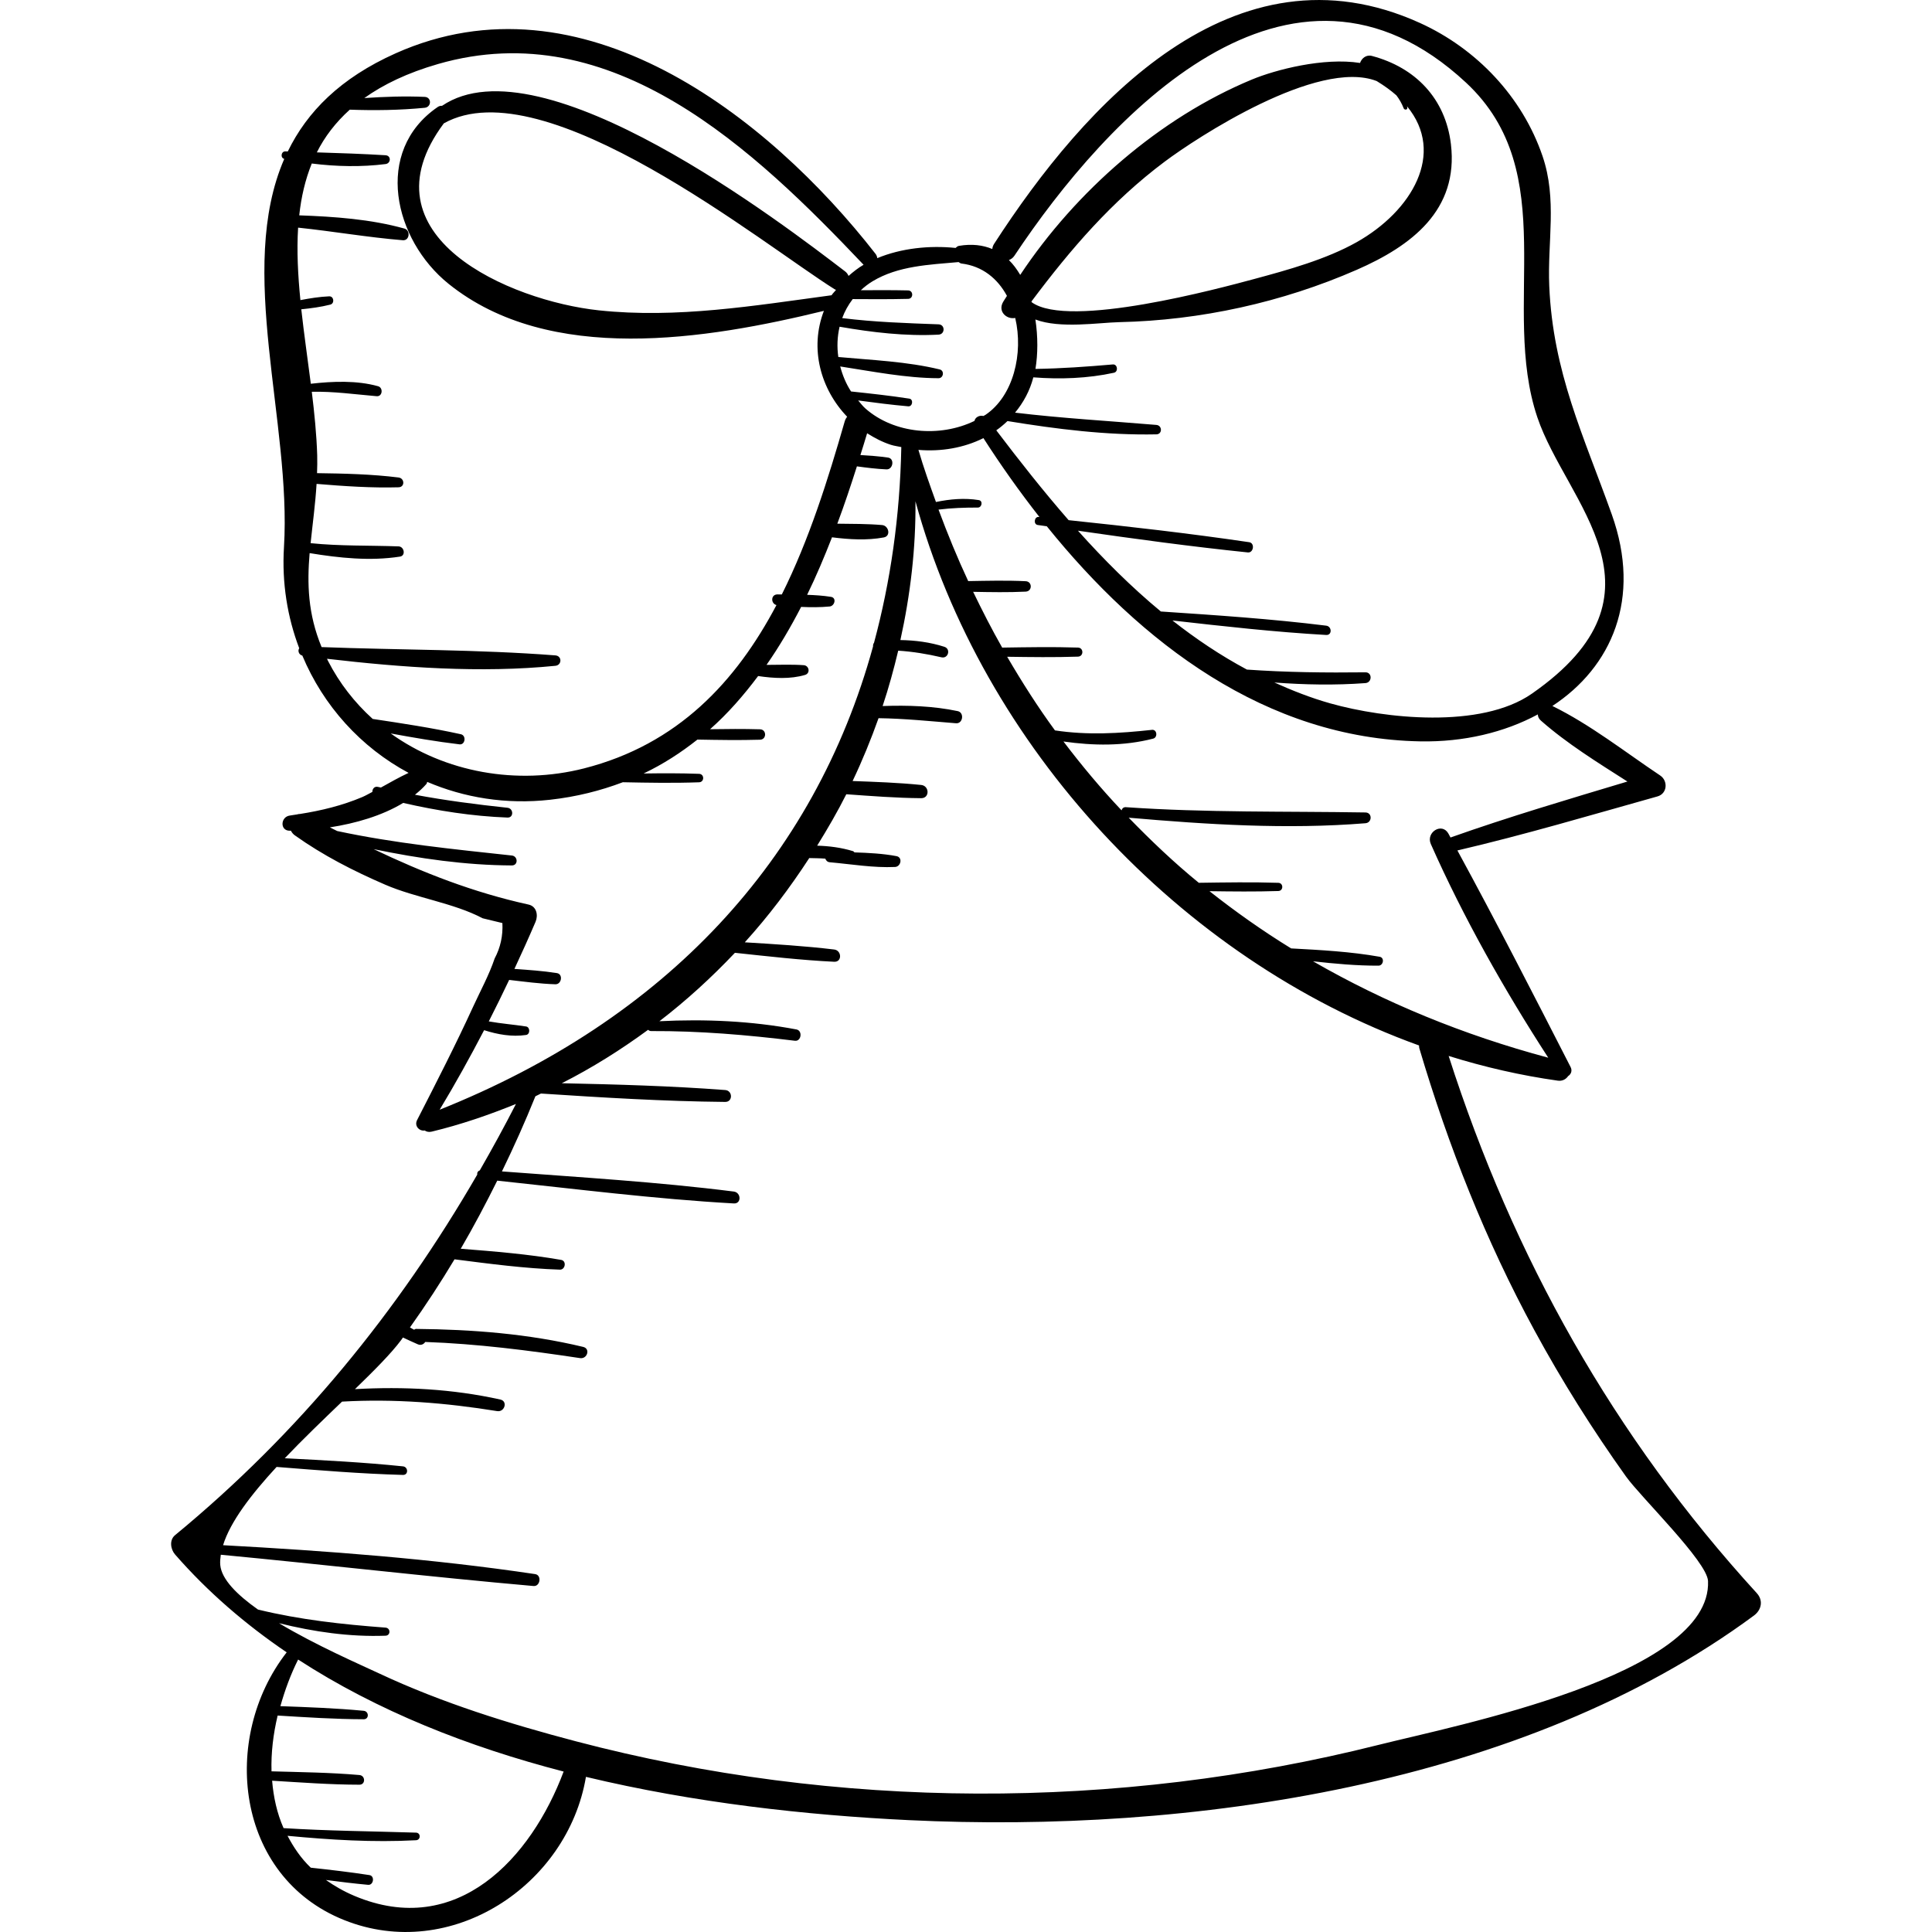 <?xml version="1.0" encoding="iso-8859-1"?>
<!-- Generator: Adobe Illustrator 18.0.0, SVG Export Plug-In . SVG Version: 6.00 Build 0)  -->
<!DOCTYPE svg PUBLIC "-//W3C//DTD SVG 1.1//EN" "http://www.w3.org/Graphics/SVG/1.1/DTD/svg11.dtd">
<svg version="1.1" id="Capa_1" xmlns="http://www.w3.org/2000/svg" xmlns:xlink="http://www.w3.org/1999/xlink" x="0px" y="0px"
	 viewBox="0 0 273.153 273.153" style="enable-background:new 0 0 273.153 273.153;" xml:space="preserve">
<g>
	<path d="M248.384,225.248c-20.237-22.141-34.438-47.501-43.569-75.955c5.038,1.573,10.194,2.758,15.435,3.495
		c0.651,0.092,1.165-0.214,1.459-0.647c0.39-0.244,0.628-0.735,0.346-1.284c-5.232-10.222-10.505-20.523-16.002-30.617
		c9.499-2.216,18.898-5.007,28.284-7.639c1.4-0.392,1.521-2.201,0.387-2.959c-4.971-3.324-9.873-7.194-15.242-9.829
		c8.372-5.499,12.663-15.153,8.392-27.097c-3.984-11.145-8.314-20.078-8.835-32.278c-0.269-6.288,1.143-12.233-0.951-18.372
		c-2.856-8.372-9.318-15.18-17.331-18.819c-26.303-11.943-47.432,11.478-60.209,31.233c-0.161,0.249-0.232,0.492-0.255,0.727
		c-1.329-0.559-2.889-0.754-4.706-0.448c-0.238,0.04-0.34,0.182-0.482,0.296c-3.684-0.378-7.66,0.026-11.074,1.443
		c-0.028-0.203-0.09-0.407-0.239-0.6C108.544,16.331,82.166-4.181,55.943,7.536c-7.841,3.503-12.537,8.291-15.253,13.876
		c-0.114-0.004-0.229-0.007-0.343-0.011c-0.601-0.019-0.745,0.921-0.156,1.064c-6.814,15.677,1.038,37.258-0.042,54.888
		c-0.312,5.083,0.49,9.912,2.155,14.298c-0.229,0.345-0.07,0.913,0.441,1.039c2.978,7.111,8.273,12.969,15.024,16.583
		c-1.333,0.618-2.616,1.354-3.912,2.072c-0.138-0.033-0.277-0.057-0.415-0.09c-0.517-0.125-0.808,0.304-0.796,0.709
		c-0.474,0.242-0.93,0.518-1.42,0.726c-2.843,1.202-5.783,1.914-8.808,2.391c-0.148,0.008-0.295,0.017-0.427,0.067
		c-0.339,0.051-0.675,0.113-1.016,0.158c-1.323,0.174-1.428,2.16,0,2.147c0.049,0,0.105-0.006,0.155-0.006
		c0.121,0.238,0.286,0.465,0.549,0.653c3.976,2.837,8.306,5.043,12.786,6.982c4.322,1.869,9.695,2.585,13.773,4.748l2.792,0.675
		c0.092,1.797-0.273,3.465-1.094,5.005c-0.781,2.33-2.013,4.573-3.039,6.811c-2.489,5.432-5.206,10.727-7.929,16.043
		c-0.436,0.852,0.362,1.603,1.077,1.468c0.251,0.178,0.584,0.26,0.992,0.162c4.112-0.99,8.063-2.351,11.909-3.911
		c-1.631,3.189-3.344,6.312-5.113,9.392c-0.27,0.093-0.399,0.325-0.361,0.6c-11.209,19.363-25.193,36.534-42.722,50.972
		c-0.842,0.694-0.631,2.005,0,2.728c4.632,5.308,9.958,9.885,15.782,13.839c-9.37,12.038-7.314,31.691,8.141,37.857
		c15.066,6.011,31.583-4.876,34.17-20.252c15.353,3.679,31.184,5.42,45.64,6.118c39.602,1.91,86.859-4.816,119.493-28.924
		C249.043,227.625,249.331,226.284,248.384,225.248z M230.091,110.496c-8.37,2.513-16.781,4.995-25.013,7.913
		c-0.096-0.176-0.187-0.357-0.284-0.532c-0.917-1.666-3.234-0.202-2.497,1.46c4.606,10.387,10.393,20.629,16.601,30.206
		c-12.074-3.234-23.175-7.828-33.256-13.632c3.086,0.345,6.184,0.63,9.25,0.618c0.698-0.003,0.902-1.129,0.17-1.258
		c-4.094-0.727-8.333-0.956-12.518-1.181c-4.037-2.482-7.874-5.196-11.545-8.092c3.245,0.045,6.49,0.082,9.733-0.022
		c0.746-0.024,0.747-1.136,0-1.16c-3.745-0.12-7.494-0.055-11.242-0.003c-3.503-2.857-6.769-5.968-9.91-9.204
		c11.089,0.965,22.359,1.683,33.47,0.784c0.965-0.078,0.994-1.508,0-1.524c-11.314-0.184-22.559,0.04-33.862-0.746
		c-0.36-0.025-0.536,0.191-0.618,0.447c-2.911-3.074-5.634-6.337-8.215-9.734c4.225,0.604,8.524,0.668,12.684-0.404
		c0.67-0.173,0.556-1.321-0.168-1.242c-4.626,0.505-9.101,0.775-13.717,0.077c-2.427-3.309-4.65-6.808-6.758-10.411
		c3.338,0.047,6.677,0.096,10.013-0.017c0.824-0.028,0.826-1.254,0-1.281c-3.57-0.118-7.145-0.05-10.718,0.003
		c-1.454-2.554-2.806-5.197-4.104-7.886c2.479,0.044,4.96,0.095,7.434-0.028c0.947-0.047,0.948-1.425,0-1.472
		c-2.707-0.134-5.422-0.061-8.133-0.017c-1.525-3.263-2.91-6.645-4.197-10.106c1.84-0.23,3.663-0.293,5.556-0.29
		c0.585,0.001,0.756-0.955,0.143-1.055c-2.019-0.327-4.066-0.147-6.061,0.267c-0.874-2.417-1.743-4.838-2.479-7.367
		c3.196,0.27,6.422-0.277,9.189-1.663c2.422,3.775,5.071,7.523,7.919,11.151c-0.029-0.003-0.059-0.007-0.088-0.009
		c-0.644-0.066-0.801,1.043-0.154,1.14c0.427,0.064,0.856,0.119,1.284,0.182c13.274,16.463,30.967,30.012,52.81,30.41
		c6.145,0.112,11.887-1.265,16.616-3.811c0,0.298,0.125,0.605,0.43,0.874C221.568,105.151,225.882,107.807,230.091,110.496z
		 M143.42,36.157c13.022-19.591,38.972-47.609,63.839-24.486c13.729,12.767,4.824,31.663,10.092,47.316
		c4.079,12.12,19.806,24.771-0.776,39.091c-7.207,5.015-20.834,3.52-28.457,1.378c-2.778-0.78-5.395-1.818-7.946-2.961
		c4.283,0.317,8.567,0.404,12.875,0.084c0.966-0.071,0.993-1.535,0-1.524c-5.595,0.065-11.175,0.007-16.754-0.388
		c-3.725-1.993-7.219-4.338-10.527-6.941c7.232,0.823,14.472,1.633,21.736,2.048c0.863,0.049,0.817-1.215,0-1.316
		c-7.759-0.962-15.574-1.48-23.377-2.003c-4.181-3.46-8.058-7.332-11.72-11.423c7.989,1.153,15.993,2.243,24.018,3.072
		c0.817,0.085,1.017-1.325,0.196-1.446c-8.48-1.25-17.005-2.219-25.532-3.115c-3.581-4.107-6.964-8.401-10.227-12.704
		c0.565-0.392,1.087-0.837,1.584-1.308c6.955,1.136,13.991,2.024,21.049,1.879c0.869-0.018,0.846-1.262,0-1.333
		c-6.669-0.563-13.333-0.938-19.979-1.736c1.165-1.412,2.081-3.059,2.584-4.992c3.791,0.295,7.693,0.16,11.397-0.649
		c0.648-0.142,0.518-1.233-0.159-1.174c-3.666,0.319-7.274,0.575-10.938,0.632c0.344-2.078,0.363-4.548-0.009-6.989
		c3.462,1.333,8.988,0.44,11.858,0.377c11.488-0.252,23.045-2.797,33.568-7.396c7.738-3.381,14.436-8.431,13.322-17.772
		c-0.77-6.454-5.025-10.842-11.171-12.471c-0.799-0.212-1.453,0.334-1.675,0.994c-5.163-0.812-11.951,0.957-15.291,2.343
		c-13.025,5.405-24.875,15.757-32.756,27.62c-0.463-0.775-0.98-1.498-1.601-2.095C142.932,36.654,143.207,36.478,143.42,36.157z
		 M198.929,15.026c5.497,6.652,0.688,14.818-7.122,19.216c-4.298,2.421-9.731,3.925-14.466,5.2c-4.857,1.309-26.217,7.1-31.47,3.292
		c-0.011-0.039-0.026-0.076-0.038-0.114c5.552-7.414,11.344-14.156,18.839-19.769c4.459-3.34,21.621-14.621,29.964-11.394
		c1.064,0.648,2.002,1.322,2.792,2.024c0.402,0.526,0.755,1.125,1.032,1.835c0.097,0.25,0.536,0.247,0.51-0.069
		C198.964,15.167,198.938,15.105,198.929,15.026z M135.527,37.053c0.135,0.07,0.241,0.186,0.399,0.205
		c2.984,0.354,5.125,2.144,6.44,4.574c-0.172,0.288-0.375,0.567-0.542,0.857c-0.791,1.375,0.519,2.505,1.712,2.264
		c1.178,4.995-0.242,11.034-4.214,13.705c-0.09,0.06-0.194,0.099-0.285,0.157c-0.554-0.147-1.158,0.175-1.265,0.696
		c-4.871,2.367-11.337,1.831-15.408-1.749c-0.394-0.346-0.697-0.758-1.035-1.145c2.357,0.317,4.713,0.622,7.085,0.83
		c0.615,0.054,0.766-0.993,0.147-1.088c-2.738-0.423-5.484-0.721-8.236-1.013c-0.717-1.095-1.205-2.3-1.533-3.536
		c4.588,0.707,9.295,1.647,13.901,1.663c0.703,0.003,0.871-1.071,0.168-1.241c-4.622-1.123-9.575-1.318-14.335-1.758
		c-0.21-1.435-0.146-2.89,0.178-4.281c4.617,0.806,9.322,1.362,14,1.118c0.933-0.049,0.94-1.42,0-1.455
		c-4.577-0.171-9.092-0.314-13.628-0.884c0.349-0.955,0.851-1.856,1.485-2.686c2.613,0.023,5.219,0.028,7.833-0.032
		c0.769-0.017,0.77-1.177,0-1.195c-2.231-0.051-4.457-0.039-6.686-0.027c0.494-0.456,1.03-0.885,1.646-1.257
		C126.98,37.583,131.343,37.429,135.527,37.053z M55.243,103.699c3.23,0.592,6.464,1.152,9.725,1.539
		c0.814,0.097,0.987-1.254,0.193-1.429c-4.12-0.909-8.294-1.535-12.466-2.163c-2.527-2.282-4.69-5.022-6.326-8.215
		c-0.05-0.098-0.086-0.193-0.135-0.291c10.607,1.237,21.756,2.048,32.288,0.993c0.937-0.094,0.955-1.398,0-1.472
		C67.58,91.813,56.47,91.91,45.469,91.488c-1.955-4.718-2.053-8.99-1.693-13.287c4.198,0.692,8.571,1.15,12.775,0.494
		c0.848-0.132,0.599-1.417-0.196-1.445c-4.177-0.15-8.285-0.029-12.44-0.454c0.281-2.721,0.666-5.482,0.844-8.381
		c3.853,0.321,7.757,0.59,11.593,0.481c0.915-0.026,0.862-1.278,0-1.385c-3.792-0.472-7.679-0.563-11.528-0.614
		c0.026-0.837,0.05-1.676,0.023-2.543c-0.091-2.92-0.393-5.926-0.764-8.961c3.1-0.071,6.063,0.36,9.176,0.625
		c0.823,0.07,0.954-1.199,0.191-1.412c-2.997-0.837-6.381-0.703-9.506-0.349c-0.446-3.509-0.964-7.046-1.347-10.526
		c1.379-0.141,2.753-0.32,4.098-0.661c0.644-0.163,0.523-1.204-0.159-1.173c-1.369,0.06-2.719,0.278-4.064,0.535
		c-0.351-3.519-0.527-6.963-0.324-10.246c4.949,0.517,9.852,1.375,14.807,1.78c0.961,0.078,1.115-1.401,0.223-1.65
		c-4.763-1.33-9.878-1.688-14.87-1.869c0.278-2.575,0.841-5.029,1.773-7.328c3.468,0.438,7.048,0.508,10.428,0.078
		c0.78-0.099,0.822-1.197,0-1.247c-3.224-0.197-6.471-0.307-9.713-0.406c1.106-2.201,2.64-4.221,4.658-6.038
		c3.502,0.128,7.117,0.076,10.594-0.266c0.974-0.096,1.007-1.496,0-1.541c-2.813-0.126-5.694-0.026-8.54,0.166
		c2.704-1.929,6.101-3.567,10.423-4.814c24.687-7.126,44.821,12.22,60.165,28.383c-0.768,0.446-1.46,0.996-2.124,1.577
		c-0.102-0.23-0.242-0.451-0.478-0.631c-8.606-6.579-42.909-32.961-56.996-23.42c-0.195-0.014-0.405,0.024-0.628,0.178
		c-9.115,6.263-6.182,18.767,1.549,24.988c14.299,11.507,36.486,7.873,53.068,3.824c-2.061,5.347-0.452,11.075,3.289,14.973
		c-0.152,0.179-0.275,0.402-0.353,0.675c-2.35,8.187-5.035,16.739-8.885,24.445c-0.206,0-0.41-0.004-0.616-0.004
		c-0.957-0.001-0.968,1.29-0.143,1.508c-5.708,10.806-13.927,19.707-27.202,23.09C73.107,111.048,62.92,109.22,55.243,103.699z
		 M118.202,40.976c-0.2,0.267-0.451,0.481-0.632,0.768c-10.916,1.473-21.877,3.31-32.907,2.133
		C72.115,42.539,50.86,33.394,62.75,17.44c14.248-7.98,45.223,17.184,55.267,23.464C118.081,40.944,118.139,40.946,118.202,40.976z
		 M62.16,156.896c2.223-3.68,4.301-7.439,6.285-11.245c1.92,0.613,3.923,0.971,5.932,0.677c0.597-0.087,0.594-1.111,0-1.202
		c-1.775-0.273-3.528-0.405-5.271-0.718c0.994-1.938,1.943-3.898,2.88-5.864c2.171,0.251,4.351,0.546,6.532,0.616
		c0.886,0.028,1.125-1.439,0.214-1.582c-1.983-0.312-3.995-0.447-6.001-0.59c1.029-2.203,2.029-4.42,2.986-6.658
		c0.394-0.921,0.164-2.187-0.993-2.441c-7.83-1.722-14.912-4.505-21.892-7.833c6.435,1.333,12.993,2.274,19.534,2.302
		c0.922,0.004,0.877-1.308,0-1.403c-8.309-0.9-16.512-1.716-24.691-3.462c-0.347-0.178-0.694-0.338-1.042-0.518
		c3.61-0.551,7.383-1.641,10.371-3.456c4.851,1.11,9.75,1.881,14.747,2.07c0.906,0.034,0.868-1.294,0-1.385
		c-4.394-0.465-8.757-1.033-13.085-1.842c0.588-0.472,1.143-0.969,1.621-1.522c0.072-0.084,0.071-0.196,0.117-0.293
		c5.219,2.228,11.124,3.222,17.388,2.522c3.73-0.417,7.125-1.284,10.268-2.474c3.593,0.074,7.187,0.138,10.78,0.007
		c0.769-0.028,0.77-1.167,0-1.195c-2.615-0.096-5.231-0.087-7.847-0.048c2.769-1.315,5.28-2.949,7.611-4.794
		c2.953,0.054,5.902,0.105,8.856,0.018c0.947-0.028,0.948-1.444,0-1.472c-2.358-0.07-4.713-0.047-7.069-0.011
		c2.521-2.227,4.746-4.786,6.795-7.519c2.222,0.328,4.569,0.457,6.634-0.158c0.78-0.232,0.592-1.323-0.187-1.378
		c-1.762-0.124-3.508-0.043-5.26-0.042c1.802-2.579,3.415-5.336,4.894-8.197c1.343,0.058,2.686,0.071,4.035-0.06
		c0.709-0.069,1.018-1.228,0.184-1.361c-1.125-0.18-2.248-0.246-3.372-0.288c1.292-2.637,2.436-5.37,3.518-8.131
		c2.436,0.31,4.951,0.46,7.318,0.019c1.052-0.196,0.699-1.671-0.237-1.752c-2.099-0.181-4.215-0.164-6.33-0.192
		c1.006-2.688,1.91-5.399,2.769-8.106c1.391,0.192,2.787,0.365,4.179,0.427c0.936,0.042,1.183-1.528,0.226-1.667
		c-1.292-0.187-2.6-0.284-3.911-0.36c0.316-1.027,0.654-2.057,0.95-3.078c1.045,0.662,2.151,1.243,3.362,1.634
		c0.481,0.155,0.981,0.207,1.472,0.319c-0.193,9.831-1.537,19.043-3.857,27.666c-0.115,0.15-0.152,0.334-0.137,0.515
		C115.129,121.641,94.028,144.158,62.16,156.896z M50.114,268.048c-1.517-0.639-2.836-1.408-4.033-2.25
		c1.983,0.26,3.969,0.5,5.964,0.686c0.779,0.072,0.969-1.257,0.187-1.377c-2.757-0.425-5.522-0.745-8.292-1.047
		c-1.407-1.341-2.431-2.885-3.287-4.506c6.049,0.573,12.09,0.951,18.166,0.625c0.688-0.037,0.694-1.051,0-1.074
		c-6.245-0.203-12.49-0.241-18.728-0.639c-0.928-2.094-1.422-4.363-1.618-6.703c4.108,0.247,8.232,0.56,12.341,0.565
		c0.893,0.001,0.865-1.293,0-1.368c-4.122-0.358-8.285-0.406-12.426-0.523c-0.078-2.592,0.238-5.259,0.866-7.888
		c4.056,0.249,8.106,0.515,12.172,0.526c0.782,0.002,0.752-1.123,0-1.195c-3.921-0.375-7.85-0.512-11.784-0.658
		c0.636-2.26,1.452-4.488,2.507-6.59c11.202,7.275,24.117,12.361,37.539,15.835C75.113,262.695,64.614,274.159,50.114,268.048z
		 M194.891,246.701c-18.536,4.659-37.654,6.957-56.764,6.882c-19.119-0.075-38.218-2.528-56.711-7.393
		c-9.401-2.473-18.88-5.417-27.699-9.542c-2.844-1.33-9.073-4.037-14.274-7.157c4.929,1.225,9.995,1.958,15.067,1.771
		c0.741-0.027,0.729-1.088,0-1.143c-6.126-0.46-12.093-1.108-18.034-2.554c-2.964-2.092-5.149-4.276-5.335-6.301
		c-0.043-0.463,0.007-0.954,0.076-1.45c14.747,1.398,29.464,3.124,44.218,4.423c0.951,0.084,1.186-1.541,0.228-1.684
		c-14.588-2.177-29.388-3.279-44.123-4.087c1.008-3.307,3.973-7.17,7.566-11.066c5.951,0.472,11.896,0.966,17.867,1.13
		c0.794,0.022,0.76-1.134,0-1.212c-5.559-0.575-11.134-0.859-16.712-1.146c2.612-2.743,5.456-5.465,8.1-8.007
		c7.379-0.419,14.639,0.164,21.93,1.343c1.055,0.171,1.536-1.397,0.451-1.637c-6.798-1.503-13.634-1.855-20.557-1.468
		c2.752-2.667,5.138-5.067,6.532-6.94c0.088-0.119,0.164-0.242,0.252-0.361c0.69,0.336,1.396,0.643,2.098,0.958
		c0.442,0.198,0.854-0.011,1.054-0.329c7.36,0.257,14.604,1.19,21.891,2.284c1.018,0.153,1.492-1.334,0.437-1.586
		c-7.747-1.856-15.674-2.471-23.628-2.543c-0.123-0.001-0.18,0.081-0.277,0.116c-0.195-0.106-0.389-0.218-0.586-0.32
		c2.25-3.156,4.343-6.368,6.304-9.635c4.945,0.633,9.924,1.295,14.894,1.46c0.774,0.026,0.977-1.24,0.186-1.378
		c-4.677-0.816-9.452-1.201-14.199-1.577c1.838-3.148,3.536-6.365,5.16-9.628c11.129,1.181,22.28,2.594,33.448,3.222
		c1.103,0.062,1.041-1.548,0-1.68c-10.868-1.378-21.854-2.016-32.784-2.848c1.686-3.466,3.269-6.996,4.73-10.623
		c0.267-0.119,0.518-0.265,0.784-0.387c8.668,0.567,17.379,1.104,26.055,1.185c1.093,0.01,1.066-1.599,0-1.68
		c-7.671-0.582-15.398-0.796-23.107-0.962c4.293-2.175,8.353-4.73,12.204-7.554c0.107,0.1,0.241,0.18,0.436,0.179
		c6.842-0.031,13.533,0.539,20.319,1.37c0.905,0.111,1.115-1.429,0.216-1.599c-6.369-1.204-12.902-1.488-19.373-1.163
		c3.818-2.933,7.371-6.186,10.675-9.673c4.671,0.496,9.346,1.039,14.035,1.266c1.137,0.055,1.077-1.602,0-1.732
		c-4.194-0.506-8.42-0.757-12.64-1.017c3.363-3.709,6.384-7.714,9.114-11.911c0.756,0.022,1.516,0.017,2.269,0.082
		c0.101,0.255,0.281,0.479,0.626,0.509c3.034,0.268,6.187,0.81,9.233,0.667c0.833-0.039,1.113-1.359,0.207-1.531
		c-1.933-0.366-3.941-0.464-5.941-0.53c-0.07-0.061-0.113-0.146-0.212-0.176c-1.667-0.51-3.36-0.724-5.066-0.774
		c1.468-2.369,2.87-4.779,4.123-7.27c3.525,0.251,7.055,0.53,10.587,0.556c1.226,0.009,1.174-1.752,0-1.87
		c-3.219-0.325-6.46-0.439-9.696-0.557c1.376-2.893,2.593-5.862,3.667-8.884c3.668,0.051,7.277,0.424,10.959,0.718
		c0.978,0.078,1.196-1.516,0.232-1.718c-3.459-0.727-7.06-0.843-10.614-0.717c0.857-2.571,1.575-5.188,2.204-7.829
		c2.053,0.13,4.076,0.465,6.113,0.938c0.968,0.225,1.355-1.183,0.41-1.486c-2.026-0.651-4.112-0.918-6.215-0.953
		c1.412-6.404,2.195-12.969,2.13-19.617c9.466,34.61,37.281,64.701,71.199,76.937c0.011,0.125-0.007,0.239,0.033,0.374
		c4.111,13.855,9.374,27.188,16.279,39.901c3.883,7.15,8.217,14.045,12.947,20.665c2.1,2.94,11.483,12.036,11.598,14.78
		C242.043,236.864,205.877,243.938,194.891,246.701z"/>
</g>
<g>
</g>
<g>
</g>
<g>
</g>
<g>
</g>
<g>
</g>
<g>
</g>
<g>
</g>
<g>
</g>
<g>
</g>
<g>
</g>
<g>
</g>
<g>
</g>
<g>
</g>
<g>
</g>
<g>
</g>
</svg>
